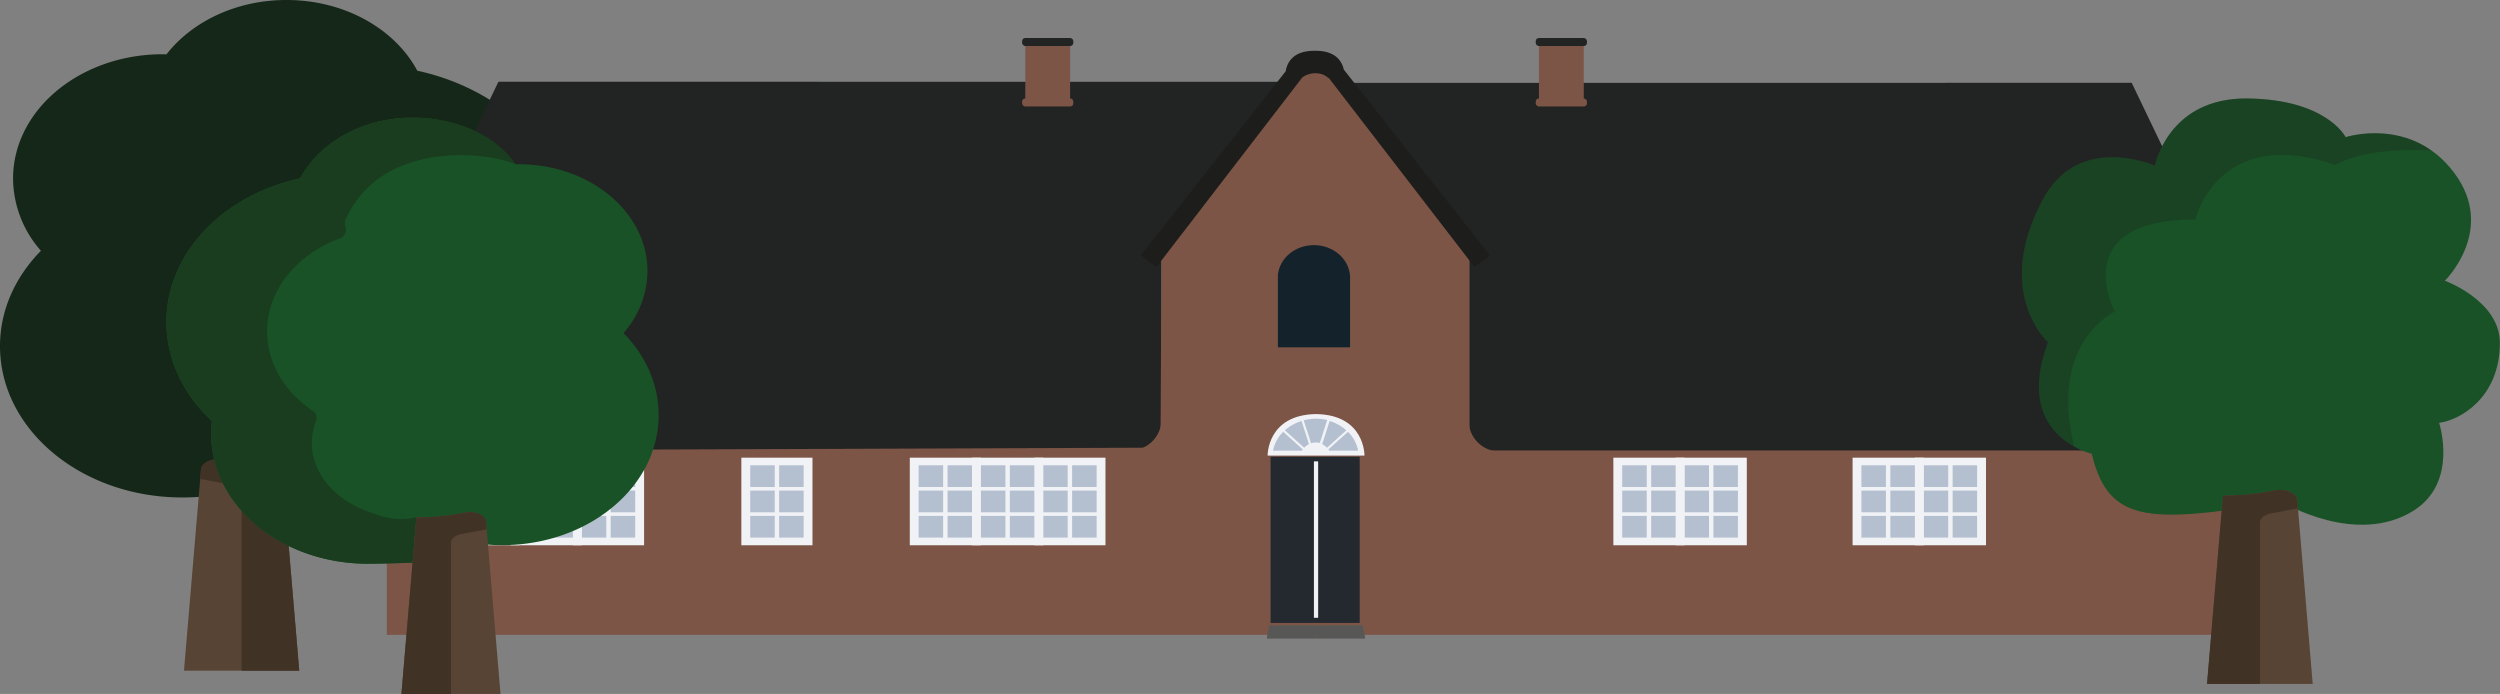 <svg xmlns="http://www.w3.org/2000/svg" viewBox="0 0 807.55 224.15"><rect x="0" y="0" width="807.55" height="224.15" fill="#808080" stroke="none"/><defs><style>.cls-1{isolation:isolate;}.cls-2{fill:#152718;}.cls-3{fill:#574434;}.cls-4{fill:#413226;}.cls-5{fill:#7d5546;}.cls-6{fill:#222323;}.cls-7{fill:#f0f2f6;}.cls-8{fill:#b4bfd0;}.cls-9{fill:#1d1d1b;}.cls-10{fill:#575756;}.cls-11{fill:#242930;}.cls-12{fill:#14222c;}.cls-13{fill:#185226;}.cls-14{fill:#193d1e;}.cls-15{fill:#1e1e1c;opacity:0.3;mix-blend-mode:overlay;}</style></defs><title>AF2_trees</title><g class="cls-1"><g id="Layer_1" data-name="Layer 1"><path class="cls-2" d="M13.22,81h0a35.57,35.57,0,0,1-9-23.3c0-22.19,21.65-40.18,48.37-40.18.39,0,.77,0,1.17.05C62,7,76.27,0,92.53,0c18.87,0,35.06,9.39,42.27,22.84,28.9,6.27,50.27,28.05,50.27,54,0,14.28-6.51,27.27-17.12,37.15a39.67,39.67,0,0,1,.29,4.77c0,27-26.36,48.92-58.88,48.92-3.55,0-17.66-.27-21-.77l-1.43-12.1a68.27,68.27,0,0,1-28,5.88C26.36,160.72,0,138.82,0,111.8,0,100.1,5,89.37,13.22,81Z"/><path class="cls-3" d="M90.45,150.24l.59,0,5.62,66.4H59.43l5.5-65c.2-2.33,4.33-4,8.2-3.18A83.93,83.93,0,0,0,90.45,150.24Z"/><path class="cls-4" d="M64.93,151.65c.2-2.33,4.33-4,8.2-3.18a83.93,83.93,0,0,0,17.32,1.77l.59,0,5.62,66.4H78.05V159.74c0-1.5-1.71-2.84-4.25-3.31l-9.13-1.72Z"/><rect class="cls-5" x="363.94" y="135.98" width="14.29" height="11.2"/><rect class="cls-5" x="470.61" y="137.58" width="14.29" height="11.2"/><path class="cls-6" d="M161,26.4,127.25,96.74l-8,48.77H365.1a10.12,10.12,0,0,0,10.09-10.08v-53l44.16-56Z"/><path class="cls-6" d="M688.58,26.75l33.75,70.34,8,48.77H484.47a10.11,10.11,0,0,1-10.08-10.08v-53l-44.17-56Z"/><polygon class="cls-5" points="474.69 145.51 474.69 82.42 424.94 19.32 375.19 82.42 374.86 144.6 124.94 145.51 124.94 205.07 724.94 205.07 724.94 145.51 474.69 145.51"/><rect class="cls-7" x="144.84" y="147.84" width="22.98" height="28.29"/><rect class="cls-8" x="157.04" y="150.3" width="7.91" height="7.01"/><rect class="cls-8" x="157.04" y="166.64" width="7.91" height="7.01"/><rect class="cls-8" x="157.04" y="158.47" width="7.91" height="7.01"/><rect class="cls-8" x="147.7" y="150.3" width="7.91" height="7.01"/><rect class="cls-8" x="147.7" y="166.64" width="7.91" height="7.01"/><rect class="cls-8" x="147.7" y="158.47" width="7.91" height="7.01"/><rect class="cls-7" x="185.07" y="147.84" width="22.98" height="28.29"/><rect class="cls-8" x="197.27" y="150.3" width="7.91" height="7.01"/><rect class="cls-8" x="197.27" y="166.64" width="7.91" height="7.01"/><rect class="cls-8" x="197.27" y="158.47" width="7.91" height="7.01"/><rect class="cls-8" x="187.93" y="150.3" width="7.91" height="7.01"/><rect class="cls-8" x="187.93" y="166.64" width="7.91" height="7.01"/><rect class="cls-8" x="187.93" y="158.47" width="7.91" height="7.01"/><rect class="cls-7" x="164.95" y="147.84" width="22.98" height="28.29"/><rect class="cls-8" x="177.16" y="150.3" width="7.91" height="7.01"/><rect class="cls-8" x="177.16" y="166.64" width="7.91" height="7.01"/><rect class="cls-8" x="177.16" y="158.47" width="7.91" height="7.01"/><rect class="cls-8" x="167.81" y="150.3" width="7.91" height="7.01"/><rect class="cls-8" x="167.81" y="166.64" width="7.91" height="7.01"/><rect class="cls-8" x="167.81" y="158.47" width="7.91" height="7.01"/><rect class="cls-7" x="239.47" y="147.84" width="22.98" height="28.29"/><rect class="cls-8" x="251.68" y="150.3" width="7.91" height="7.01"/><rect class="cls-8" x="251.68" y="166.64" width="7.91" height="7.01"/><rect class="cls-8" x="251.68" y="158.47" width="7.91" height="7.01"/><rect class="cls-8" x="242.34" y="150.3" width="7.91" height="7.01"/><rect class="cls-8" x="242.34" y="166.64" width="7.91" height="7.01"/><rect class="cls-8" x="242.34" y="158.47" width="7.91" height="7.01"/><rect class="cls-7" x="293.88" y="147.84" width="22.98" height="28.29"/><rect class="cls-8" x="306.09" y="150.3" width="7.91" height="7.01"/><rect class="cls-8" x="306.09" y="166.64" width="7.91" height="7.01"/><rect class="cls-8" x="306.09" y="158.47" width="7.91" height="7.01"/><rect class="cls-8" x="296.74" y="150.3" width="7.91" height="7.01"/><rect class="cls-8" x="296.74" y="166.64" width="7.91" height="7.01"/><rect class="cls-8" x="296.74" y="158.47" width="7.91" height="7.01"/><rect class="cls-7" x="334.11" y="147.84" width="22.98" height="28.29"/><rect class="cls-8" x="346.32" y="150.3" width="7.91" height="7.01"/><rect class="cls-8" x="346.32" y="166.64" width="7.91" height="7.01"/><rect class="cls-8" x="346.32" y="158.47" width="7.91" height="7.01"/><rect class="cls-8" x="336.97" y="150.3" width="7.91" height="7.01"/><rect class="cls-8" x="336.97" y="166.64" width="7.91" height="7.01"/><rect class="cls-8" x="336.97" y="158.47" width="7.91" height="7.01"/><rect class="cls-7" x="313.99" y="147.84" width="22.98" height="28.29"/><rect class="cls-8" x="326.2" y="150.3" width="7.91" height="7.01"/><rect class="cls-8" x="326.2" y="166.64" width="7.91" height="7.01"/><rect class="cls-8" x="326.2" y="158.47" width="7.91" height="7.01"/><rect class="cls-8" x="316.86" y="150.3" width="7.91" height="7.01"/><rect class="cls-8" x="316.86" y="166.64" width="7.91" height="7.01"/><rect class="cls-8" x="316.86" y="158.47" width="7.91" height="7.01"/><rect class="cls-7" x="541.27" y="147.84" width="22.98" height="28.29"/><rect class="cls-8" x="553.47" y="150.3" width="7.91" height="7.01"/><rect class="cls-8" x="553.47" y="166.64" width="7.91" height="7.01"/><rect class="cls-8" x="553.47" y="158.47" width="7.91" height="7.01"/><rect class="cls-8" x="544.13" y="150.3" width="7.91" height="7.01"/><rect class="cls-8" x="544.13" y="166.64" width="7.91" height="7.01"/><rect class="cls-8" x="544.13" y="158.47" width="7.91" height="7.01"/><rect class="cls-7" x="521.15" y="147.84" width="22.98" height="28.29"/><rect class="cls-8" x="533.36" y="150.3" width="7.91" height="7.01"/><rect class="cls-8" x="533.36" y="166.64" width="7.91" height="7.01"/><rect class="cls-8" x="533.36" y="158.47" width="7.91" height="7.01"/><rect class="cls-8" x="524.01" y="150.3" width="7.91" height="7.01"/><rect class="cls-8" x="524.01" y="166.64" width="7.91" height="7.01"/><rect class="cls-8" x="524.01" y="158.47" width="7.91" height="7.01"/><rect class="cls-7" x="618.54" y="147.84" width="22.98" height="28.29"/><rect class="cls-8" x="630.74" y="150.3" width="7.91" height="7.01"/><rect class="cls-8" x="630.74" y="166.64" width="7.91" height="7.01"/><rect class="cls-8" x="630.74" y="158.47" width="7.91" height="7.01"/><rect class="cls-8" x="621.4" y="150.3" width="7.91" height="7.01"/><rect class="cls-8" x="621.4" y="166.64" width="7.91" height="7.01"/><rect class="cls-8" x="621.4" y="158.47" width="7.91" height="7.01"/><rect class="cls-7" x="598.42" y="147.84" width="22.98" height="28.29"/><rect class="cls-8" x="610.63" y="150.3" width="7.91" height="7.01"/><rect class="cls-8" x="610.63" y="166.64" width="7.91" height="7.01"/><rect class="cls-8" x="610.63" y="158.47" width="7.91" height="7.01"/><rect class="cls-8" x="601.28" y="150.3" width="7.91" height="7.01"/><rect class="cls-8" x="601.28" y="166.64" width="7.91" height="7.01"/><rect class="cls-8" x="601.28" y="158.47" width="7.91" height="7.01"/><path class="cls-9" d="M481.27,82.48l-47.19-60c-.7-3-2.93-6.15-9.34-6.07h0c-6.81-.08-8.91,3.5-9.45,6.63L368.5,82.48l5,3.83L420.68,25h0c2.64-1.94,6.4-1.63,8.16,0a.82.82,0,0,0,.45.26l47,61Z"/><path class="cls-10" d="M410,202a41.8,41.8,0,0,0-.79,4.28h15.87V202Z"/><path class="cls-10" d="M440.18,202a41.8,41.8,0,0,1,.79,4.28H425.11V202Z"/><path class="cls-7" d="M425.11,133.75c-15.88.25-15.64,13.42-15.64,13.42h31.28S441,134,425.11,133.75Z"/><rect class="cls-11" x="410.42" y="147.55" width="28.79" height="53.67"/><rect class="cls-7" x="424.42" y="149.03" width="1.37" height="50.53"/><path class="cls-8" d="M420.82,145.18l-6.31-5.7a11.64,11.64,0,0,0-3.29,6.09h9.35A3.73,3.73,0,0,1,420.82,145.18Z"/><path class="cls-8" d="M422.83,143.45,420.42,136a14.47,14.47,0,0,0-5.38,3l6.24,5.63A5.35,5.35,0,0,1,422.83,143.45Z"/><path class="cls-8" d="M425.11,142.93a5,5,0,0,1,1.22.15l2.38-7.41a16.19,16.19,0,0,0-3.59-.41,15.81,15.81,0,0,0-4,.51l2.39,7.41A5.19,5.19,0,0,1,425.11,142.93Z"/><path class="cls-8" d="M429.1,145.18l6.31-5.69a11.62,11.62,0,0,1,3.29,6.08h-9.35C429.27,145.44,429.19,145.31,429.1,145.18Z"/><path class="cls-8" d="M427.09,143.46,429.5,136a14.47,14.47,0,0,1,5.38,3l-6.24,5.63A5.49,5.49,0,0,0,427.09,143.46Z"/><path class="cls-12" d="M436.06,88.83c-.52-5.41-5.53-9.65-11.64-9.65s-11.12,4.24-11.64,9.65h0v23.36H436.1V88.83Z"/><rect class="cls-5" x="330.16" y="31.8" width="16.55" height="2.59" rx="1.01"/><rect class="cls-5" x="331.19" y="13.58" width="14.48" height="19.51"/><rect class="cls-6" x="330.16" y="12.28" width="16.55" height="2.59" rx="1.01"/><rect class="cls-5" x="496.07" y="31.8" width="16.55" height="2.59" rx="1.01"/><rect class="cls-5" x="497.11" y="13.58" width="14.48" height="19.51"/><rect class="cls-6" x="496.07" y="12.28" width="16.55" height="2.59" rx="1.01"/><path class="cls-13" d="M201.41,107.58h0a30.62,30.62,0,0,0,7.74-20c0-19.07-18.61-34.53-41.56-34.53-.34,0-.67,0-1,0C159.49,44,147.23,38,133.26,38c-16.21,0-30.13,8.07-36.32,19.63C72.1,63,53.75,81.75,53.75,104.07c0,12.27,5.59,23.43,14.7,31.92a37.14,37.14,0,0,0-.25,4.1c0,23.22,22.66,42,50.6,42,3,0,15.17-.22,18.07-.65l1.22-10.41a58.58,58.58,0,0,0,24.08,5.06c27.94,0,50.59-18.82,50.59-42C212.76,124,208.5,114.81,201.41,107.58Z"/><path class="cls-14" d="M134.54,167.1c-5.8,1.24-9.89.43-16.75-2.27-9.3-3.64-16-11.05-16.94-19.56a20.24,20.24,0,0,1,1.26-9.51,2.71,2.71,0,0,0-1.27-3.18c-8.88-6.05-14.57-15.22-14.57-25.51,0-13.35,9.56-24.82,23.29-30a3,3,0,0,0,2.2-3c-.12-1-.6-2-.19-3,11.46-26,45.85-22.07,55-18C155.94,38,136.36,38,133.26,38c-16.21,0-30.13,8.07-36.32,19.63C72.1,63,53.75,81.75,53.75,104.07c0,12.27,5.59,23.43,14.7,31.92a37.14,37.14,0,0,0-.25,4.1c0,23.22,22.66,42,50.6,42,3,0,15.17-.22,18.07-.65V168.19Z"/><path class="cls-3" d="M135,167.11h-.5l-4.83,57.05h32L157,168.33c-.17-2-3.73-3.44-7.06-2.74A72.07,72.07,0,0,1,135,167.11Z"/><path class="cls-4" d="M157,168.33c-.17-2-3.73-3.44-7.06-2.74A72.07,72.07,0,0,1,135,167.11h-.5l-4.83,57.05h16V175.28c0-1.29,1.47-2.44,3.65-2.85L157.2,171Z"/><path class="cls-13" d="M725.92,163.89c-33.65,4.93-45.31,3.4-50.24-17.32,0,0-25.63-5.75-14.12-36,0,0-17.86-16-1.66-46.2,11.66-21.74,36.17-10.86,36.17-10.86s4.28-22,29.93-21.7,31.68,12.5,31.68,12.5,21.26-6.91,35.07,11.51-3,34.85-3,34.85,17.75,6.49,17.76,20.07c0,17.83-13,25-19.63,25.84,0,0,6.37,19.27-8.32,28.42-18.48,11.51-42.12-2.68-42.12-2.68Z"/><path class="cls-3" d="M718.62,160.06h-.54l-5.15,60.86h34.12l-5-59.55c-.18-2.13-4-3.67-7.52-2.92A76.64,76.64,0,0,1,718.62,160.06Z"/><path class="cls-4" d="M742,161.36c-.18-2.13-4-3.67-7.52-2.92a76.64,76.64,0,0,1-15.88,1.62h-.54l-5.15,60.86H730V168.78c0-1.38,1.57-2.6,3.89-3l8.37-1.57Z"/><path class="cls-15" d="M785.41,48.6h0c-12.92-9.11-27.73-4.3-27.73-4.3s-6-12.17-31.68-12.5-29.93,21.7-29.93,21.7S671.56,42.62,659.9,64.36c-16.2,30.18,1.66,46.2,1.66,46.2-7.89,20.74,1.67,30,8.46,33.72-8.46-33.72,13.08-43.64,13.08-43.64s-15.76-29.75,26-29.75c0,0,7.35-30.73,45.31-17.6C754.42,53.29,762.42,47.45,785.41,48.6Z"/></g></g></svg>